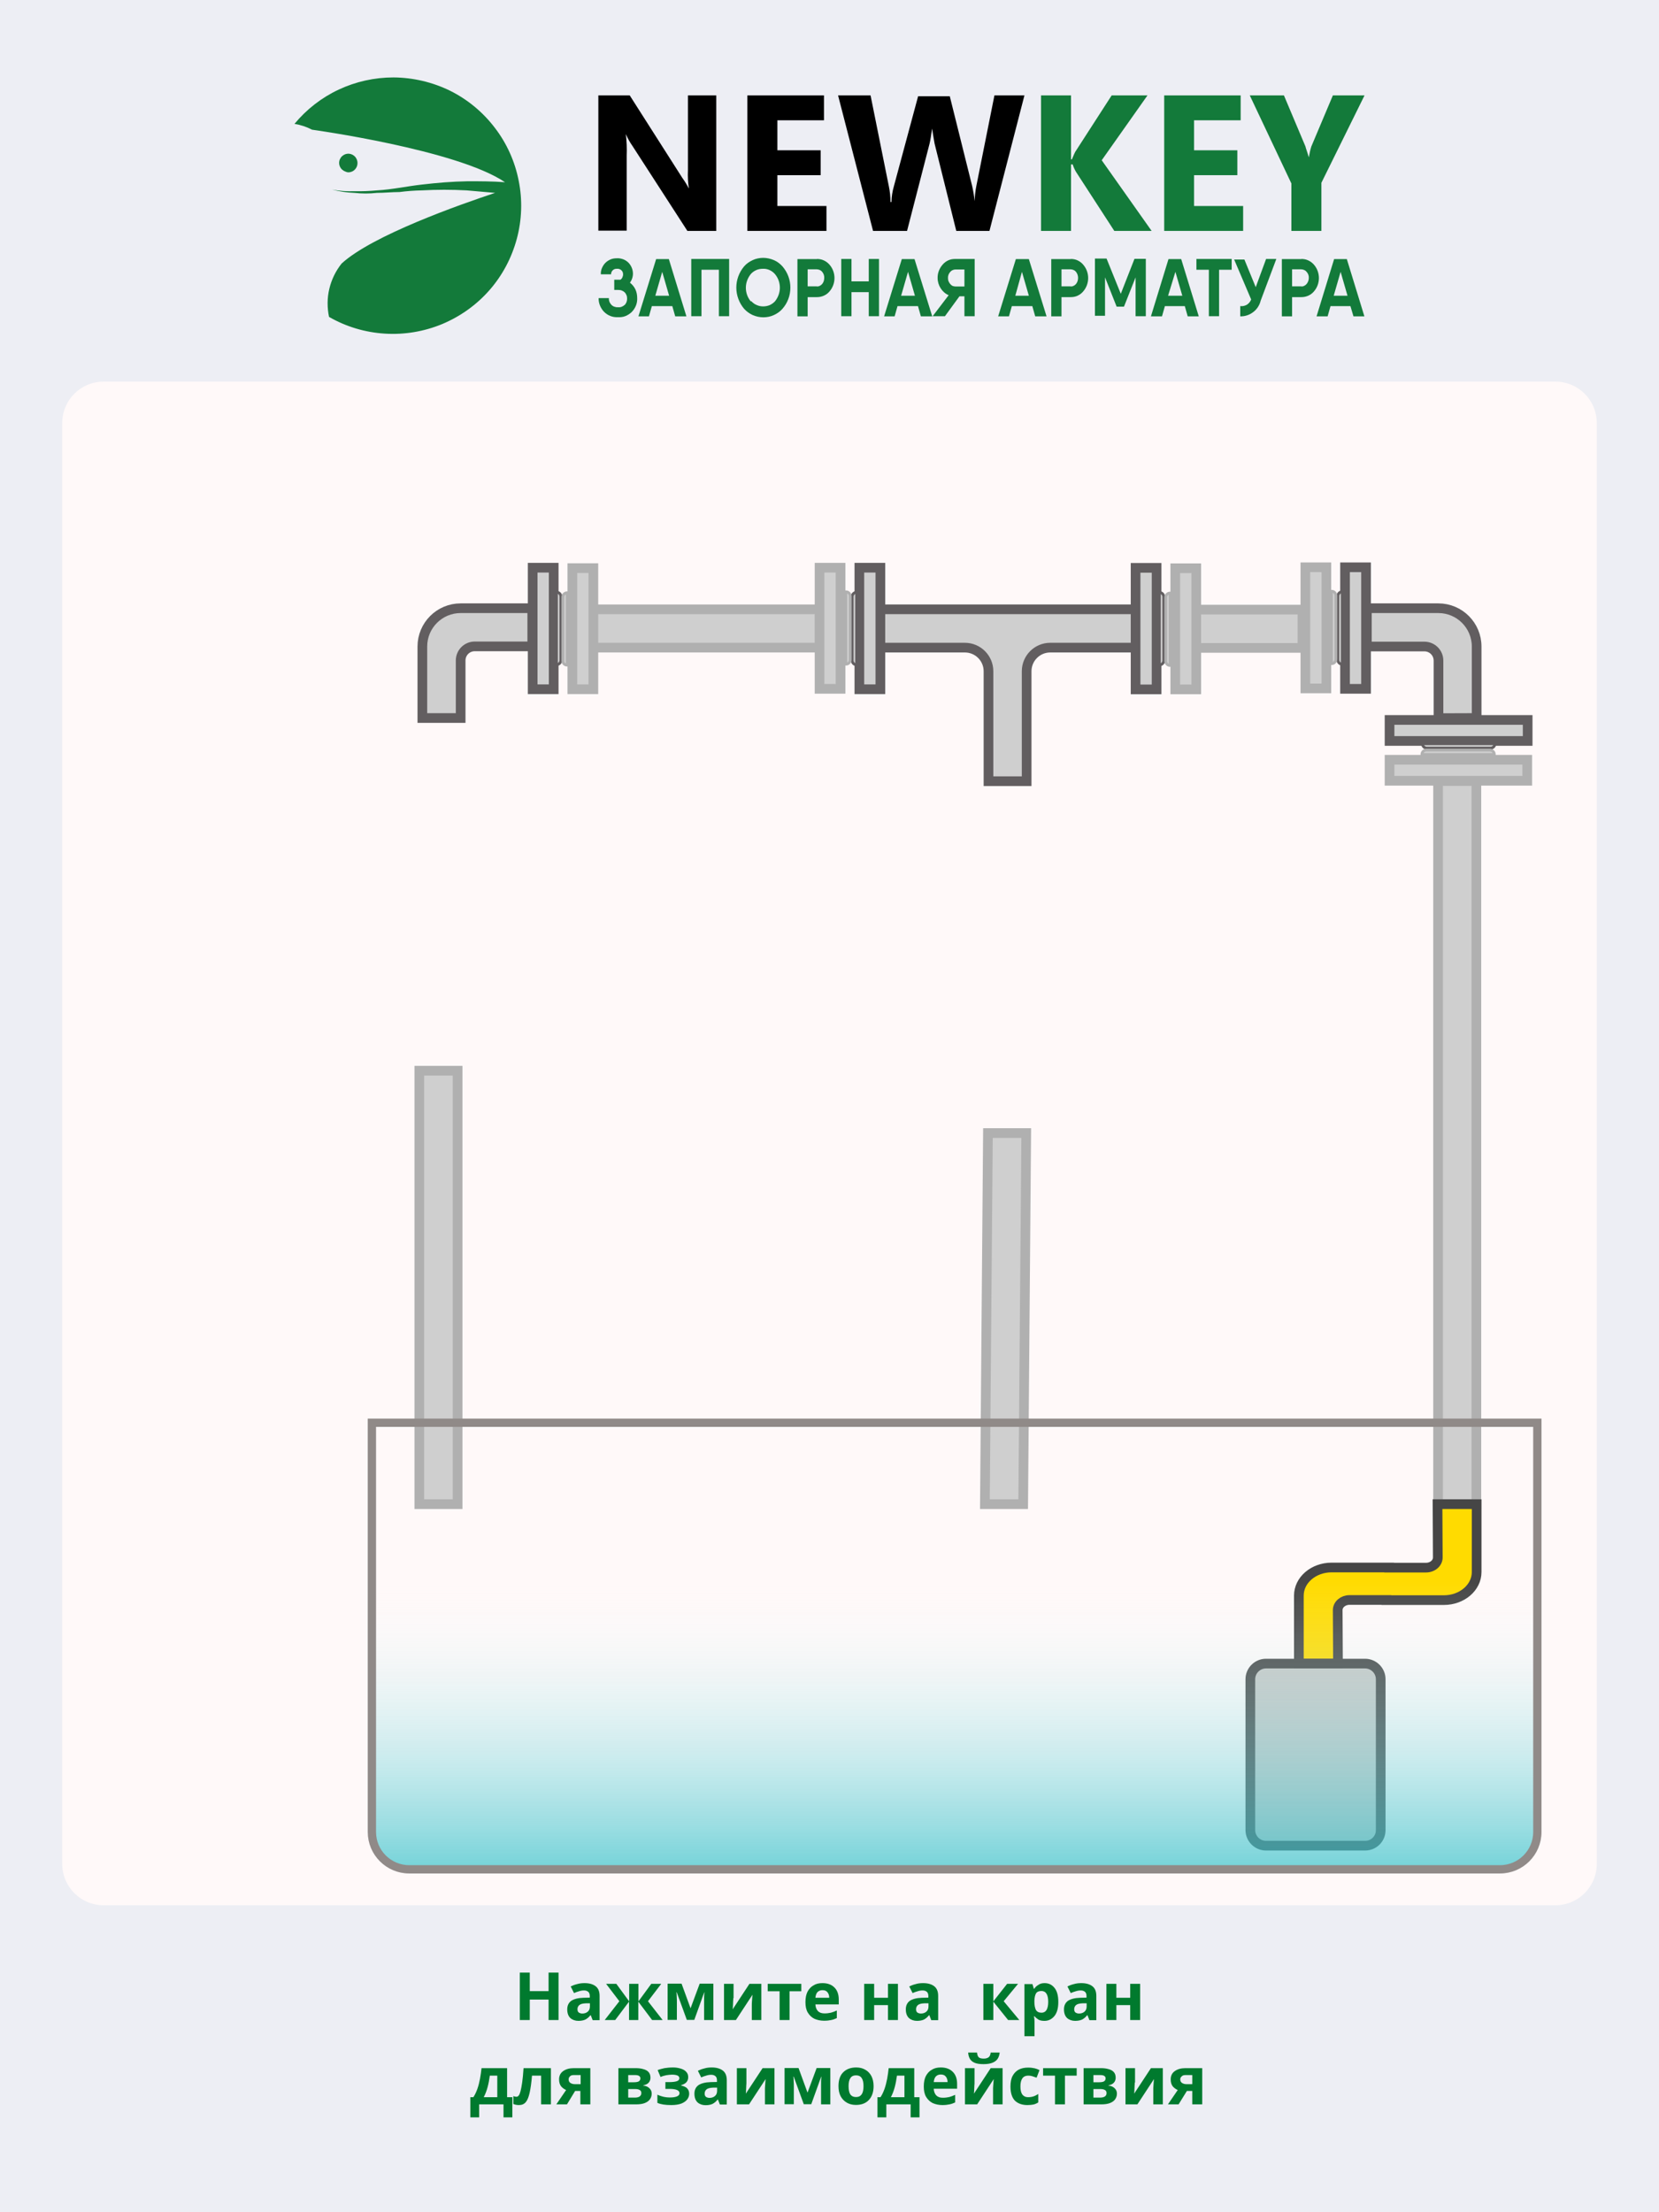 <svg width="1200" height="1600" viewBox="0 0 1200 1600" fill="none" xmlns="http://www.w3.org/2000/svg">
    <path d="M1200 0H0V1600H1200V0Z" fill="#EDEEF4"/>
    <path d="M75 276H1125C1141.6 276 1155 289.4 1155 306V1348C1155 1364.6 1141.6 1378 1125 1378H75C58.4 1378 45 1364.6 45 1348V306C45 289.4 58.4 276 75 276Z" fill="#FFF9F9"/>
    <path d="M404 1461H396.8V1446.2H383.2V1461H376V1426.7H383.2V1440.1H396.8V1426.7H404V1461ZM422.8 1434.3C426.3 1434.3 429 1435.1 430.9 1436.6C432.8 1438.1 433.7 1440.4 433.7 1443.6V1461.1H428.7L427.3 1457.5H427.1C426 1458.9 424.8 1459.9 423.5 1460.6C422.3 1461.2 420.5 1461.6 418.4 1461.6C416.1 1461.6 414.1 1460.9 412.6 1459.6C411.1 1458.2 410.3 1456.1 410.3 1453.3C410.3 1450.5 411.3 1448.5 413.2 1447.1C415.2 1445.8 418.1 1445 422 1444.9L426.6 1444.8V1443.6C426.6 1442.2 426.2 1441.2 425.5 1440.6C424.8 1440 423.8 1439.6 422.5 1439.6C421.2 1439.6 420 1439.8 418.8 1440.2C417.6 1440.5 416.4 1441 415.2 1441.5L412.8 1436.7C414.2 1436 415.8 1435.4 417.5 1435C419.2 1434.5 421 1434.3 422.8 1434.3ZM423.8 1448.9C421.5 1449 419.9 1449.4 419 1450.2C418.1 1451 417.7 1452 417.7 1453.2C417.7 1454.3 418 1455.1 418.7 1455.6C419.3 1456 420.2 1456.3 421.2 1456.3C422.7 1456.3 424 1455.9 425.1 1455C426.2 1454.1 426.7 1452.8 426.7 1451.1V1448.9H423.8ZM478.3 1434.8L468.7 1447.4L479.3 1461H471.7L461.7 1447.7V1461H455V1447.7L445 1461H437.4L448 1447.4L438.4 1434.8H445.8L455.1 1447.5V1434.8H461.8V1447.5L471.1 1434.8H478.3ZM516 1434.8V1461H509.3V1448.1C509.3 1446.8 509.3 1445.6 509.3 1444.3C509.4 1443.1 509.4 1442 509.5 1440.9H509.4L502.2 1460.9H496.8L489.5 1440.9H489.3C489.4 1442 489.5 1443.1 489.5 1444.3C489.6 1445.5 489.6 1446.8 489.6 1448.2V1460.9H482.9V1434.7H493L499.5 1452.5L506.1 1434.7H516V1434.8ZM530.4 1445.2C530.4 1445.7 530.4 1446.4 530.3 1447.2C530.3 1448 530.2 1448.8 530.2 1449.6C530.2 1450.4 530.1 1451.2 530.1 1451.8C530 1452.4 530 1452.9 530 1453.2L542.1 1434.8H550.7V1461H543.8V1450.5C543.8 1449.6 543.8 1448.7 543.9 1447.7C544 1446.7 544 1445.7 544.1 1444.8C544.2 1443.9 544.3 1443.2 544.3 1442.7L532.3 1461H523.7V1434.8H530.6V1445.2H530.4ZM579.7 1440.2H571.1V1461H563.9V1440.2H555.3V1434.8H579.6V1440.2H579.7ZM594.9 1434.3C598.5 1434.3 601.4 1435.3 603.5 1437.4C605.6 1439.4 606.7 1442.4 606.7 1446.2V1449.7H589.8C589.9 1451.7 590.5 1453.3 591.6 1454.5C592.8 1455.7 594.3 1456.2 596.4 1456.2C598.1 1456.2 599.6 1456 601 1455.7C602.4 1455.3 603.8 1454.8 605.3 1454.1V1459.6C604 1460.2 602.7 1460.7 601.2 1461C599.8 1461.3 598.1 1461.5 596.1 1461.5C593.5 1461.5 591.2 1461 589.1 1460.1C587.1 1459.1 585.5 1457.6 584.3 1455.6C583.1 1453.6 582.6 1451.1 582.6 1448.1C582.6 1445 583.1 1442.5 584.1 1440.5C585.2 1438.5 586.6 1436.9 588.5 1435.9C590.2 1434.8 592.4 1434.3 594.9 1434.3ZM594.9 1439.4C593.5 1439.4 592.4 1439.8 591.4 1440.7C590.5 1441.6 590 1443 589.8 1444.9H599.8C599.8 1443.3 599.4 1442 598.6 1441C597.8 1439.9 596.6 1439.4 594.9 1439.4ZM632.3 1434.8V1444.9H642.3V1434.8H649.5V1461H642.3V1450.2H632.3V1461H625.1V1434.8H632.3ZM667.7 1434.3C671.2 1434.3 673.9 1435.1 675.8 1436.6C677.7 1438.1 678.6 1440.4 678.6 1443.6V1461.1H673.6L672.2 1457.5H672C670.9 1458.9 669.7 1459.9 668.4 1460.6C667.2 1461.2 665.4 1461.6 663.3 1461.6C661 1461.6 659 1460.9 657.5 1459.6C656 1458.2 655.2 1456.1 655.2 1453.3C655.2 1450.5 656.2 1448.5 658.1 1447.1C660.1 1445.8 663 1445 666.9 1444.9L671.5 1444.8V1443.6C671.5 1442.2 671.1 1441.2 670.4 1440.6C669.7 1440 668.7 1439.6 667.4 1439.6C666.1 1439.6 664.9 1439.8 663.7 1440.2C662.5 1440.5 661.3 1441 660.1 1441.5L657.7 1436.7C659.1 1436 660.7 1435.4 662.4 1435C664 1434.5 665.8 1434.3 667.7 1434.3ZM668.7 1448.9C666.4 1449 664.8 1449.4 663.9 1450.2C663 1451 662.6 1452 662.6 1453.2C662.6 1454.3 662.9 1455.1 663.6 1455.6C664.2 1456 665.1 1456.3 666.1 1456.3C667.6 1456.3 668.9 1455.9 670 1455C671.1 1454.1 671.6 1452.8 671.6 1451.1V1448.9H668.7ZM728.5 1434.8H736.4L726 1447.4L737.3 1461H729.2L718.5 1447.7V1461H711.3V1434.8H718.5V1447.5L728.5 1434.8ZM755.6 1434.3C758.5 1434.3 760.9 1435.4 762.8 1437.8C764.6 1440.1 765.5 1443.4 765.5 1447.9C765.5 1452.4 764.6 1455.7 762.7 1458.1C760.8 1460.4 758.4 1461.6 755.5 1461.6C753.6 1461.6 752.1 1461.3 751 1460.6C749.9 1459.9 749 1459.1 748.3 1458.3H747.9C748.2 1459.6 748.3 1460.9 748.3 1462.1V1472.7H741V1435H746.8L747.8 1438.4H748.1C748.8 1437.3 749.7 1436.4 750.9 1435.7C752.2 1434.7 753.7 1434.3 755.6 1434.3ZM753.3 1440C751.4 1440 750.1 1440.6 749.4 1441.7C748.7 1442.9 748.3 1444.6 748.2 1447V1447.8C748.2 1450.3 748.6 1452.3 749.3 1453.7C750.1 1455 751.4 1455.7 753.4 1455.7C755 1455.7 756.2 1455 757 1453.7C757.8 1452.3 758.2 1450.4 758.2 1447.8C758.2 1442.6 756.5 1440 753.3 1440ZM782.1 1434.3C785.6 1434.3 788.3 1435.1 790.2 1436.6C792.1 1438.1 793 1440.4 793 1443.6V1461.1H788L786.6 1457.5H786.4C785.3 1458.9 784.1 1459.9 782.8 1460.6C781.6 1461.2 779.8 1461.6 777.7 1461.6C775.4 1461.6 773.4 1460.9 771.9 1459.6C770.4 1458.2 769.6 1456.1 769.6 1453.3C769.6 1450.5 770.6 1448.5 772.5 1447.1C774.5 1445.8 777.4 1445 781.3 1444.9L785.9 1444.8V1443.6C785.9 1442.2 785.5 1441.2 784.8 1440.6C784.1 1440 783.1 1439.6 781.8 1439.6C780.5 1439.6 779.3 1439.8 778.1 1440.2C776.9 1440.5 775.7 1441 774.5 1441.5L772.1 1436.7C773.5 1436 775.1 1435.4 776.8 1435C778.5 1434.5 780.3 1434.3 782.1 1434.3ZM783.1 1448.9C780.8 1449 779.2 1449.4 778.3 1450.2C777.4 1451 777 1452 777 1453.2C777 1454.3 777.3 1455.1 778 1455.6C778.6 1456 779.5 1456.3 780.5 1456.3C782 1456.3 783.3 1455.9 784.4 1455C785.5 1454.1 786 1452.8 786 1451.1V1448.9H783.1ZM807.5 1434.8V1444.9H817.5V1434.8H824.7V1461H817.5V1450.2H807.5V1461H800.3V1434.8H807.5ZM366.8 1495.8V1516.8H370.6V1531.4H364.2V1522H346.6V1531.4H340.2V1516.8H342.4C343.6 1515 344.5 1513 345.3 1510.8C346.1 1508.5 346.7 1506.1 347.2 1503.5C347.7 1500.9 348 1498.4 348.3 1495.8H366.8ZM354.3 1501.2C353.9 1504.1 353.4 1506.9 352.7 1509.5C352 1512.1 351.1 1514.5 349.9 1516.8H359.7V1501.2H354.3ZM398.6 1522H391.4V1501.2H384.8C384.4 1506.3 383.8 1510.5 383.1 1513.6C382.4 1516.7 381.5 1519 380.3 1520.4C379.1 1521.8 377.5 1522.5 375.4 1522.5C373.7 1522.5 372.4 1522.2 371.3 1521.7V1516C372 1516.3 372.8 1516.5 373.6 1516.5C374.2 1516.5 374.7 1516.2 375.2 1515.6C375.7 1515 376.1 1514 376.5 1512.5C376.9 1511 377.3 1508.9 377.7 1506.2C378.1 1503.5 378.4 1500 378.7 1495.8H398.5V1522H398.6ZM410.1 1522H402.4L409.5 1511.6C408.2 1511.1 407 1510.2 405.9 1509C404.9 1507.7 404.4 1506.1 404.4 1503.9C404.4 1501.3 405.4 1499.3 407.4 1497.9C409.4 1496.5 411.9 1495.8 415 1495.8H427V1522H419.8V1512.3H416L410.1 1522ZM411.3 1503.9C411.3 1505 411.7 1505.9 412.6 1506.5C413.5 1507.1 414.6 1507.4 416 1507.4H420V1500.8H415C413.7 1500.8 412.8 1501.1 412.2 1501.8C411.6 1502.4 411.3 1503.1 411.3 1503.9ZM470.5 1502.7C470.5 1504.1 470.1 1505.3 469.2 1506.3C468.3 1507.3 467 1507.9 465.3 1508.2V1508.4C467.1 1508.6 468.6 1509.2 469.7 1510.3C470.8 1511.3 471.4 1512.6 471.4 1514.2C471.4 1515.7 471 1517 470.2 1518.2C469.4 1519.4 468.2 1520.3 466.5 1521C464.8 1521.7 462.6 1522 459.8 1522H447.3V1495.8H459.8C461.8 1495.8 463.7 1496 465.3 1496.5C466.9 1496.9 468.2 1497.6 469.1 1498.6C470 1499.6 470.5 1500.9 470.5 1502.7ZM463.2 1503.2C463.2 1501.6 461.9 1500.8 459.4 1500.8H454.4V1506H458.6C460.1 1506 461.2 1505.8 462 1505.4C462.8 1504.9 463.2 1504.2 463.2 1503.2ZM463.9 1513.8C463.9 1512.8 463.5 1512 462.7 1511.6C461.9 1511.1 460.7 1510.9 459.1 1510.9H454.4V1517.1H459.2C460.5 1517.1 461.6 1516.9 462.5 1516.4C463.4 1515.8 463.9 1515 463.9 1513.8ZM487 1495.3C488.9 1495.3 490.6 1495.6 492.3 1496.1C494 1496.6 495.3 1497.3 496.3 1498.4C497.3 1499.4 497.8 1500.7 497.8 1502.3C497.8 1503.9 497.3 1505.1 496.4 1506.1C495.5 1507 494.2 1507.7 492.6 1508.1V1508.3C493.7 1508.6 494.7 1508.9 495.6 1509.4C496.5 1509.8 497.2 1510.5 497.7 1511.3C498.2 1512.1 498.5 1513.1 498.5 1514.4C498.5 1515.8 498 1517.2 497.1 1518.4C496.2 1519.6 494.8 1520.6 492.9 1521.4C491 1522.1 488.6 1522.5 485.6 1522.5C481.2 1522.5 477.9 1522 475.5 1520.9V1515C476.6 1515.5 477.9 1516 479.5 1516.4C481.1 1516.8 482.8 1517 484.6 1517C486.6 1517 488.2 1516.8 489.5 1516.3C490.8 1515.8 491.5 1515.1 491.5 1513.9C491.5 1511.8 489 1510.8 484.1 1510.8H481.3V1505.9H483.9C486.3 1505.9 488.1 1505.7 489.4 1505.3C490.7 1504.9 491.4 1504.2 491.4 1503.1C491.4 1502.3 491 1501.6 490.2 1501.2C489.4 1500.8 488 1500.5 486.1 1500.5C484.9 1500.5 483.5 1500.7 482 1500.9C480.5 1501.2 479.1 1501.6 477.8 1502.2L475.7 1497.2C477.2 1496.6 478.9 1496.2 480.6 1495.8C482.4 1495.5 484.5 1495.3 487 1495.3ZM514.8 1495.3C518.3 1495.3 521 1496.1 522.9 1497.6C524.8 1499.1 525.7 1501.4 525.7 1504.6V1522.1H520.7L519.3 1518.5H519.1C518 1519.9 516.8 1520.9 515.5 1521.6C514.3 1522.2 512.5 1522.6 510.4 1522.6C508.1 1522.6 506.1 1521.9 504.6 1520.6C503.1 1519.2 502.3 1517.1 502.3 1514.3C502.3 1511.5 503.3 1509.5 505.2 1508.1C507.2 1506.8 510.1 1506 514 1505.9L518.6 1505.8V1504.6C518.6 1503.2 518.2 1502.2 517.5 1501.6C516.8 1501 515.8 1500.6 514.5 1500.6C513.2 1500.6 512 1500.8 510.8 1501.2C509.6 1501.5 508.4 1502 507.2 1502.5L504.8 1497.7C506.2 1497 507.8 1496.4 509.5 1496C511.1 1495.5 512.9 1495.3 514.8 1495.3ZM515.8 1509.9C513.5 1510 511.9 1510.4 511 1511.2C510.1 1512 509.7 1513 509.7 1514.2C509.7 1515.3 510 1516.1 510.7 1516.6C511.3 1517 512.2 1517.3 513.2 1517.3C514.7 1517.3 516 1516.9 517.1 1516C518.2 1515.1 518.7 1513.8 518.7 1512.1V1509.9H515.8ZM539.9 1506.2C539.9 1506.7 539.9 1507.4 539.8 1508.2C539.8 1509 539.7 1509.8 539.7 1510.6C539.7 1511.4 539.6 1512.2 539.6 1512.8C539.5 1513.4 539.5 1513.9 539.5 1514.2L551.6 1495.8H560.2V1522H553.3V1511.5C553.3 1510.6 553.3 1509.7 553.4 1508.7C553.5 1507.7 553.5 1506.7 553.6 1505.8C553.7 1504.9 553.8 1504.2 553.8 1503.7L541.8 1522H533V1495.8H539.9V1506.2ZM600.6 1495.8V1522H593.9V1509.1C593.9 1507.8 593.9 1506.6 593.9 1505.3C594 1504.1 594 1503 594.1 1501.9H594L586.8 1521.9H581.4L574.1 1501.9H573.9C574 1503 574.1 1504.1 574.1 1505.3C574.2 1506.5 574.2 1507.8 574.2 1509.2V1521.9H567.5V1495.7H577.6L584.1 1513.5L590.7 1495.7H600.6V1495.8ZM631.9 1508.8C631.9 1513.1 630.7 1516.5 628.4 1518.9C626.1 1521.3 623 1522.4 619.1 1522.4C616.7 1522.4 614.5 1521.9 612.6 1520.8C610.7 1519.7 609.2 1518.2 608.1 1516.2C607 1514.1 606.5 1511.7 606.5 1508.8C606.5 1504.5 607.6 1501.1 609.9 1498.8C612.2 1496.5 615.3 1495.3 619.3 1495.3C621.8 1495.3 623.9 1495.8 625.8 1496.9C627.7 1497.9 629.2 1499.5 630.3 1501.5C631.3 1503.5 631.9 1505.9 631.9 1508.8ZM613.8 1508.8C613.8 1511.4 614.2 1513.4 615 1514.7C615.9 1516 617.3 1516.7 619.2 1516.7C621.1 1516.7 622.4 1516 623.3 1514.7C624.2 1513.4 624.6 1511.4 624.6 1508.8C624.6 1506.2 624.2 1504.3 623.3 1503C622.5 1501.7 621.1 1501 619.2 1501C617.3 1501 615.9 1501.7 615.1 1503C614.2 1504.3 613.8 1506.3 613.8 1508.8ZM661.3 1495.8V1516.8H665.1V1531.4H658.7V1522H641.1V1531.4H634.7V1516.8H636.9C638.1 1515 639 1513 639.8 1510.8C640.6 1508.5 641.2 1506.1 641.7 1503.5C642.2 1500.9 642.5 1498.4 642.8 1495.8H661.3ZM648.8 1501.2C648.4 1504.1 647.9 1506.9 647.2 1509.5C646.5 1512.1 645.6 1514.5 644.4 1516.8H654.2V1501.2H648.8ZM680.5 1495.3C684.1 1495.3 687 1496.3 689.1 1498.4C691.2 1500.4 692.3 1503.4 692.3 1507.2V1510.7H675.4C675.5 1512.7 676.1 1514.3 677.2 1515.5C678.4 1516.7 679.9 1517.2 682 1517.2C683.7 1517.2 685.2 1517 686.6 1516.7C688 1516.3 689.4 1515.8 690.9 1515.1V1520.6C689.6 1521.2 688.3 1521.7 686.8 1522C685.4 1522.3 683.7 1522.5 681.7 1522.5C679.1 1522.5 676.8 1522 674.7 1521.1C672.7 1520.1 671.1 1518.6 669.9 1516.6C668.7 1514.6 668.2 1512.1 668.2 1509.1C668.2 1506 668.7 1503.5 669.7 1501.5C670.8 1499.5 672.2 1497.9 674.1 1496.9C675.8 1495.8 678 1495.3 680.5 1495.3ZM680.5 1500.4C679.1 1500.4 678 1500.8 677 1501.7C676.1 1502.6 675.6 1504 675.4 1505.9H685.4C685.4 1504.3 685 1503 684.2 1502C683.4 1500.9 682.2 1500.4 680.5 1500.4ZM723.1 1484.5C722.9 1486.2 722.5 1487.6 721.7 1488.9C720.9 1490.2 719.7 1491.1 718.1 1491.8C716.5 1492.5 714.3 1492.9 711.5 1492.9C708.7 1492.9 706.5 1492.6 704.9 1491.9C703.3 1491.2 702.2 1490.2 701.5 1489C700.8 1487.7 700.4 1486.3 700.3 1484.5H706.7C706.9 1486.3 707.3 1487.4 708 1488C708.7 1488.6 709.9 1488.9 711.6 1488.9C713 1488.9 714.1 1488.6 715 1488C715.9 1487.4 716.4 1486.2 716.6 1484.5H723.1ZM704.9 1506.2C704.9 1506.7 704.9 1507.4 704.8 1508.2C704.8 1509 704.7 1509.8 704.7 1510.6C704.7 1511.4 704.6 1512.2 704.6 1512.8C704.5 1513.4 704.5 1513.9 704.5 1514.2L716.6 1495.8H725.2V1522H718.3V1511.5C718.3 1510.6 718.3 1509.7 718.4 1508.7C718.5 1507.7 718.5 1506.7 718.6 1505.8C718.7 1504.9 718.8 1504.2 718.8 1503.7L706.8 1522H698V1495.8H704.9V1506.2ZM743.2 1522.5C739.3 1522.5 736.3 1521.4 734.1 1519.3C732 1517.1 730.9 1513.7 730.9 1509.1C730.9 1505.9 731.4 1503.3 732.5 1501.3C733.6 1499.3 735.1 1497.8 737 1496.8C739 1495.8 741.2 1495.4 743.7 1495.4C745.5 1495.4 747 1495.6 748.4 1495.9C749.7 1496.2 750.9 1496.7 751.9 1497.2L749.8 1502.7C748.7 1502.3 747.6 1501.9 746.6 1501.6C745.6 1501.3 744.7 1501.2 743.7 1501.2C740 1501.2 738.1 1503.8 738.1 1509.1C738.1 1511.7 738.6 1513.7 739.5 1514.9C740.5 1516.2 741.9 1516.8 743.6 1516.8C745.1 1516.8 746.4 1516.6 747.6 1516.2C748.8 1515.8 749.9 1515.2 751 1514.5V1520.6C749.9 1521.3 748.8 1521.8 747.5 1522.1C746.5 1522.3 745 1522.5 743.2 1522.5ZM778.9 1501.2H770.3V1522H763.1V1501.2H754.5V1495.8H778.8V1501.2H778.9ZM807 1502.7C807 1504.1 806.6 1505.3 805.7 1506.3C804.8 1507.3 803.5 1507.9 801.8 1508.2V1508.4C803.6 1508.6 805.1 1509.2 806.2 1510.3C807.3 1511.3 807.9 1512.6 807.9 1514.2C807.9 1515.7 807.5 1517 806.7 1518.2C805.9 1519.4 804.7 1520.3 803 1521C801.3 1521.7 799.1 1522 796.3 1522H783.8V1495.8H796.3C798.3 1495.8 800.2 1496 801.8 1496.5C803.4 1496.9 804.7 1497.6 805.6 1498.6C806.5 1499.6 807 1500.9 807 1502.7ZM799.7 1503.2C799.7 1501.6 798.4 1500.8 795.9 1500.8H790.9V1506H795.1C796.6 1506 797.7 1505.8 798.5 1505.4C799.3 1504.9 799.7 1504.2 799.7 1503.2ZM800.4 1513.8C800.4 1512.8 800 1512 799.2 1511.6C798.4 1511.1 797.2 1510.9 795.6 1510.9H790.9V1517.1H795.7C797 1517.1 798.1 1516.9 799 1516.4C800 1515.8 800.4 1515 800.4 1513.8ZM820.8 1506.2C820.8 1506.7 820.8 1507.4 820.7 1508.2C820.7 1509 820.6 1509.8 820.6 1510.6C820.6 1511.4 820.5 1512.2 820.5 1512.8C820.4 1513.4 820.4 1513.9 820.4 1514.2L832.5 1495.8H841.1V1522H834.2V1511.5C834.2 1510.6 834.2 1509.7 834.3 1508.7C834.4 1507.7 834.4 1506.7 834.5 1505.8C834.6 1504.9 834.7 1504.2 834.7 1503.7L822.7 1522H814.1V1495.8H821V1506.2H820.8ZM852.5 1522H844.8L851.9 1511.6C850.6 1511.1 849.4 1510.2 848.3 1509C847.3 1507.7 846.8 1506.1 846.8 1503.9C846.8 1501.3 847.8 1499.3 849.8 1497.9C851.8 1496.5 854.3 1495.8 857.4 1495.8H869.6V1522H862.4V1512.3H858.5L852.5 1522ZM853.7 1503.9C853.7 1505 854.1 1505.9 855 1506.5C855.9 1507.1 857 1507.4 858.4 1507.4H862.4V1500.8H857.5C856.2 1500.8 855.3 1501.1 854.7 1501.8C854 1502.4 853.7 1503.1 853.7 1503.9Z" fill="#007A2E"/>
    <path d="M1040.2 564.9V1087.9H1067.9V564.9H1040.2Z" fill="#CFCFCF" stroke="#B0B0B0" stroke-width="7" stroke-miterlimit="10"/>
    <path d="M303.3 774.4V1087.9H331V774.4H303.3Z" fill="#CFCFCF" stroke="#B0B0B0" stroke-width="7" stroke-miterlimit="10"/>
    <path d="M987.4 1334.9H915.7C909.5 1334.9 904.4 1329.8 904.4 1323.6V1214.5C904.4 1208.3 909.5 1203.2 915.7 1203.2H987.4C993.6 1203.2 998.7 1208.3 998.7 1214.5V1323.7C998.7 1329.9 993.7 1334.9 987.4 1334.9Z" fill="#C6C6C4" stroke="#464646" stroke-width="7" stroke-miterlimit="10"/>
    <path d="M1039.8 1087.9L1040 1126.5C1040 1130.5 1036.2 1133.8 1031.5 1133.8H1004.8V1133.7H963.2C950.1 1133.7 939.5 1142.8 939.5 1154V1203.1H967.8L967.6 1164.5C967.6 1160.5 971.4 1157.2 976.1 1157.2H1002.8V1157.3H1044.4C1057.5 1157.3 1068.1 1148.2 1068.1 1137V1087.9H1039.8Z" fill="#FFDB00" stroke="#464646" stroke-width="7" stroke-miterlimit="10"/>
    <path d="M592.9 440.7H427.9V468.4H592.9V440.7Z" fill="#CFCFCF" stroke="#B0B0B0" stroke-width="7" stroke-miterlimit="10"/>
    <path d="M942.1 440.9H862.7V468.6H942.1V440.9Z" fill="#CFCFCF" stroke="#B0B0B0" stroke-width="7" stroke-miterlimit="10"/>
    <path d="M824.6 440.7H634.1V468.4H697.9C707.3 468.4 715 476 715 485.5V565H742.6V485.5C742.6 476.1 750.2 468.4 759.7 468.4H824.6V440.7Z" fill="#CFCFCF" stroke="#625E60" stroke-width="7" stroke-miterlimit="10"/>
    <image id="valve-right" x="576" y="566" width="378" height="254" href="valve-r_open.svg"/>
    <path d="M712.4 1087.9L714.6 819.5H742.3L740.1 1087.9H712.4Z" fill="#CFCFCF" stroke="#B0B0B0" stroke-width="7" stroke-miterlimit="10"/>
    <path d="M385.3 498.5H400.5V410.6H385.3V498.5Z" fill="#CFCFCF" stroke="#625E60" stroke-width="7" stroke-miterlimit="10"/>
    <path d="M402.5 428.3C404.3 428.3 405.7 429.7 405.7 431.5V477.5C405.7 479.3 404.3 480.7 402.5 480.7V428.3Z" fill="#CFCFCF" stroke="#625E60" stroke-width="2" stroke-miterlimit="10"/>
    <path d="M414 498.5H429.2V410.9H414V498.5Z" fill="#CFCFCF" stroke="#B0B0B0" stroke-width="7" stroke-miterlimit="10"/>
    <path d="M410.3 428.7C408.5 428.7 407.1 430.1 407.1 431.9V477.9C407.1 479.7 408.5 481.1 410.3 481.1V428.7Z" fill="#CFCFCF" stroke="#B0B0B0" stroke-width="2" stroke-miterlimit="10"/>
    <path d="M636.8 410.6H621.6V498.5H636.8V410.6Z" fill="#CFCFCF" stroke="#625E60" stroke-width="7" stroke-miterlimit="10"/>
    <path d="M619.6 480.8C617.8 480.8 616.4 479.4 616.4 477.6V431.6C616.4 429.8 617.8 428.4 619.6 428.4V480.8Z" fill="#CFCFCF" stroke="#625E60" stroke-width="2" stroke-miterlimit="10"/>
    <path d="M608 410.6H592.8V498.2H608V410.6Z" fill="#CFCFCF" stroke="#B0B0B0" stroke-width="7" stroke-miterlimit="10"/>
    <path d="M611.8 480.4C613.6 480.4 615 479 615 477.2V431.2C615 429.4 613.6 428 611.8 428V480.4Z" fill="#CFCFCF" stroke="#B0B0B0" stroke-width="2" stroke-miterlimit="10"/>
    <path d="M821.4 498.6H836.6V410.7H821.4V498.6Z" fill="#CFCFCF" stroke="#625E60" stroke-width="7" stroke-miterlimit="10"/>
    <path d="M838.6 428.5C840.4 428.5 841.8 429.9 841.8 431.7V477.7C841.8 479.5 840.4 480.9 838.6 480.9V428.5Z" fill="#CFCFCF" stroke="#625E60" stroke-width="2" stroke-miterlimit="10"/>
    <path d="M850.1 498.6H865.3V411H850.1V498.6Z" fill="#CFCFCF" stroke="#B0B0B0" stroke-width="7" stroke-miterlimit="10"/>
    <path d="M846.4 428.9C844.6 428.9 843.2 430.3 843.2 432.1V478.1C843.2 479.9 844.6 481.3 846.4 481.3V428.9Z" fill="#CFCFCF" stroke="#B0B0B0" stroke-width="2" stroke-miterlimit="10"/>
    <path d="M988.1 410.3H972.9V498.2H988.1V410.3Z" fill="#CFCFCF" stroke="#625E60" stroke-width="7" stroke-miterlimit="10"/>
    <path d="M970.9 480.4C969.1 480.4 967.7 479 967.7 477.2V431.2C967.7 429.4 969.1 428 970.9 428V480.4Z" fill="#CFCFCF" stroke="#625E60" stroke-width="2" stroke-miterlimit="10"/>
    <path d="M959.4 410.3H944.2V497.9H959.4V410.3Z" fill="#CFCFCF" stroke="#B0B0B0" stroke-width="7" stroke-miterlimit="10"/>
    <path d="M963.1 480C964.9 480 966.3 478.6 966.3 476.8V430.8C966.3 429 964.9 427.6 963.1 427.6V480Z" fill="#CFCFCF" stroke="#B0B0B0" stroke-width="2" stroke-miterlimit="10"/>
    <path d="M1005.1 520.7V535.9H1105V520.7H1005.1Z" fill="#CFCFCF" stroke="#625E60" stroke-width="7" stroke-miterlimit="10"/>
    <path d="M1081.3 537.9C1081.3 539.7 1079.9 541.1 1078.1 541.1H1032.1C1030.3 541.1 1028.9 539.7 1028.9 537.9H1081.3Z" fill="#CFCFCF" stroke="#625E60" stroke-width="2" stroke-miterlimit="10"/>
    <path d="M1005.1 549.5V564.7H1104.7V549.5H1005.1Z" fill="#CFCFCF" stroke="#B0B0B0" stroke-width="7" stroke-miterlimit="10"/>
    <path d="M1080.9 545.7C1080.9 543.9 1079.5 542.5 1077.7 542.5H1031.7C1029.9 542.5 1028.5 543.9 1028.5 545.7H1080.9Z" fill="#CFCFCF" stroke="#B0B0B0" stroke-width="2" stroke-miterlimit="10"/>
    <path d="M384.9 439.9H333.2C317.9 439.9 305.5 452.3 305.5 467.6V519.3H333.2V477.7C333.2 472.1 337.7 467.5 343.4 467.5H385V439.9H384.9Z" fill="#CFCFCF" stroke="#625E60" stroke-width="7" stroke-miterlimit="10"/>
    <path d="M1068.1 519.3V467.6C1068.1 452.3 1055.7 439.9 1040.4 439.9H988.7V467.6H1030.3C1035.9 467.6 1040.5 472.1 1040.5 477.8V519.4L1068.1 519.3Z" fill="#CFCFCF" stroke="#625E60" stroke-width="7" stroke-miterlimit="10"/>
    <path d="M518.9 167H497.2L457.5 105.6C455.6 102.9 454 100 452.7 97C453.3 102.2 453.5 107.4 453.3 112.6V166.8H432.8V69H455.5L493.5 128.6C495.3 131.1 496.9 133.7 498.3 136.4C497.6 132 497.4 127.6 497.6 123.2V69H518.1V167H518.9Z" fill="black"/>
    <path d="M597.7 167H540.6V69H596V87H562.3V108.7H593.6V126.7H562.3V149H597.8V167H597.7Z" fill="black"/>
    <path d="M741 69L715.7 167H691.7L676 103.8C675.4 100.8 674.8 96.4 674.2 93C673.6 97.2 673 101.4 672.4 103.8L656.1 167H631.5L606.2 69H629.7L642.9 134.6C643.7 138.4 644.1 142.2 644.1 146.1H644.8C644.9 142.2 645.5 138.4 646.6 134.6L664.1 69.6H687L703.2 134.6C704 138.2 704.6 141.8 705 145.5C705.1 141.8 705.5 138.2 706.2 134.6L719.3 69H741Z" fill="black"/>
    <path d="M833 167H806L778.3 124.3C777.3 122.6 776.5 120.8 775.9 118.9H774.7V167H753V69H774.7V115.3H775.3C775.9 114.1 776.5 112.3 777.7 109.9L804.1 69H830L796.9 115.9L833 167Z" fill="#137A3A"/>
    <path d="M899.2 167H842.1V69H897.4V87H863.7V108.7H895V126.7H863.7V149H899.2V167Z" fill="#137A3A"/>
    <path d="M987 69L955.8 132.2V167H934.1V132.7L904 69H928.7L944.3 106C944.3 106.6 945.5 109.6 946.7 113.8C947.2 111.2 947.7 108.5 948.5 106L964.1 69H987Z" fill="#137A3A"/>
    <path d="M252.7 124.6C254.3 124.4 255.8 123.7 256.9 122.4C258 121.2 258.6 119.6 258.6 117.9C258.6 116.3 258 114.7 256.9 113.4C255.8 112.2 254.3 111.4 252.7 111.2C251.8 111.1 250.8 111.2 249.9 111.5C249 111.8 248.2 112.3 247.5 112.9C246.8 113.5 246.3 114.3 245.9 115.1C245.5 115.9 245.3 116.9 245.3 117.8C245.3 118.7 245.5 119.7 245.9 120.5C246.3 121.4 246.8 122.1 247.5 122.7C248.2 123.3 249 123.8 249.9 124.1C250.9 124.6 251.8 124.7 252.7 124.6Z" fill="#137A3A"/>
    <path d="M284.6 56C270.9 56 257.4 59 245 64.8C232.6 70.6 221.7 79.1 213 89.6C217.4 90.3 221.7 91.7 225.7 93.8C225.7 93.8 330.4 108.2 365.3 131.8C356.3 131.1 347.2 131.1 338.2 131.1C327.1 131.3 316.1 132.2 305.1 133.5C294.3 134.7 283.5 137.1 272.6 137.7C267.2 138.2 261.8 138.4 256.4 138.3C250.9 138.5 245.5 138.1 240.1 137.1C245.4 138.5 250.9 139.3 256.4 139.5C261.8 140.1 267.2 140.1 272.6 139.5C278 139.5 283.5 138.9 288.9 138.9C294.3 138.2 299.7 137.8 305.1 137.7C315.9 137.1 326.8 137.1 337.6 137.7L358.1 139.5C332.8 147.9 269.3 170.2 247.1 190.6C242.8 196 239.8 202.2 238.2 208.9C236.6 215.6 236.6 222.5 238 229.2C250.3 236.3 264.1 240.4 278.3 241.3C292.5 242.2 306.7 239.8 319.8 234.4C332.9 228.9 344.6 220.6 354 209.9C363.4 199.2 370.1 186.5 373.8 172.8C377.5 159.1 378 144.7 375.2 130.8C372.5 116.9 366.6 103.7 357.9 92.4C349.3 81.1 338.2 71.9 325.5 65.6C312.8 59.4 298.8 56.1 284.6 56Z" fill="#137A3A"/>
    <path d="M455.6 204.4C457.3 205.7 458.7 207.4 459.6 209.3C460.5 211.2 460.9 213.4 460.9 215.5C461 217.4 460.7 219.2 460 221C459.3 222.7 458.3 224.3 457 225.6C455.7 226.9 454.1 227.9 452.4 228.6C450.7 229.3 448.8 229.5 446.9 229.4C445 229.5 443.1 229.2 441.4 228.5C439.6 227.8 438.1 226.7 436.8 225.4C434.3 222.7 432.9 219.2 433 215.6H440.4C440.3 217.3 440.9 219 442.1 220.3C442.7 221 443.5 221.5 444.3 221.8C445.1 222.1 446.1 222.3 447 222.2C447.9 222.3 448.8 222.2 449.6 221.9C450.4 221.6 451.2 221.1 451.9 220.5C452.5 219.9 452.9 219.2 453.2 218.4C453.5 217.6 453.6 216.8 453.6 216C453.6 215.2 453.5 214.3 453.2 213.6C452.9 212.8 452.5 212.1 451.9 211.5C451.3 210.9 450.5 210.4 449.7 210.1C448.9 209.8 448 209.7 447.1 209.7H444.3V202.3H447.1H448.8C449.4 201.9 449.9 201.3 450.2 200.6C450.5 199.9 450.7 199.2 450.7 198.4C450.7 197.9 450.6 197.3 450.4 196.8C450.2 196.3 449.9 195.9 449.5 195.5C449.1 195.1 448.6 194.8 448 194.6C447.4 194.4 446.9 194.3 446.3 194.4C445.7 194.4 445.2 194.4 444.6 194.6C444.1 194.8 443.6 195.1 443.2 195.5C442.8 195.9 442.5 196.3 442.3 196.8C442.1 197.3 442 197.8 442 198.4H434.6C434.5 196.9 434.8 195.3 435.4 193.9C436 192.5 436.8 191.2 437.9 190.1C439 189 440.3 188.2 441.7 187.6C443.1 187 444.7 186.8 446.2 186.8C447.7 186.7 449.3 187 450.7 187.5C452.1 188 453.5 188.9 454.6 190C456.5 192 457.6 194.5 457.8 197.2C458 199.9 457.1 202.6 455.4 204.8V204.4H455.6Z" fill="#137A3A"/>
    <path d="M488.4 228.8L486.3 221.4H471.5L469.4 228.8H461.8L474.6 187.4H483.8L496.5 228.8H488.4ZM474 213.9H484L479 196.6L474 213.9Z" fill="#137A3A"/>
    <path d="M527.4 187.3V228.7H520V195.1H507.4V228.7H500V187.3H527.4Z" fill="#137A3A"/>
    <path d="M566 223.3C564.3 225.3 562.1 226.8 559.7 227.9C557.3 229 554.7 229.5 552.1 229.5C549.5 229.5 546.9 228.9 544.5 227.9C542.1 226.8 540 225.3 538.2 223.3C534.6 219 532.6 213.6 532.6 208C532.6 202.4 534.6 197 538.2 192.7C539.9 190.7 542.1 189.2 544.5 188.1C546.9 187 549.5 186.5 552.1 186.5C554.7 186.5 557.3 187.1 559.7 188.1C562.1 189.1 564.2 190.7 566 192.7C569.7 197 571.7 202.4 571.7 208C571.7 213.7 569.7 219.1 566 223.3ZM543.4 217.8C544.5 219 545.8 220 547.3 220.6C548.8 221.3 550.4 221.6 552 221.6C553.6 221.6 555.2 221.3 556.7 220.7C558.2 220 559.5 219.1 560.6 217.9C562.8 215.1 564.1 211.7 564.1 208.1C564.1 204.5 562.9 201.1 560.6 198.3C559.5 197 558.1 196 556.6 195.3C555 194.6 553.4 194.3 551.7 194.4C550.1 194.4 548.4 194.7 546.9 195.4C545.4 196.1 544.1 197 543 198.3C540.8 201.1 539.5 204.5 539.5 208.1C539.5 211.7 540.7 215.1 543 217.9H543.4V217.8Z" fill="#137A3A"/>
    <path d="M590.9 187.3C592.6 187.3 594.3 187.6 595.8 188.3C597.4 189 598.7 190 599.9 191.3C602.3 194 603.6 197.5 603.6 201.1C603.6 204.7 602.3 208.2 599.9 210.9C598.8 212.2 597.4 213.2 595.8 213.9C594.2 214.6 592.6 214.9 590.9 214.9H584.2V228.8H576.8V187.4H590.9V187.3ZM590.9 207.2C591.6 207.2 592.3 207.1 593 206.7C593.7 206.4 594.2 205.9 594.7 205.4C595.7 204.2 596.2 202.6 596.2 201C596.3 199.4 595.7 197.8 594.7 196.6C594.2 196 593.7 195.6 593 195.3C592.3 195 591.6 194.8 590.9 194.8H584.2V207.1H590.9V207.2Z" fill="#137A3A"/>
    <path d="M628.4 187.3H635.8V228.7H628.4V211.3H615.9V228.7H608.5V187.3H615.9V203.5H628.4V187.3Z" fill="#137A3A"/>
    <path d="M666.1 228.8L664 221.4H649.2L647.1 228.8H639.5L652.3 187.4H661.5L674.3 228.8H666.1ZM651.8 213.9H661.8L656.8 196.6L651.8 213.9Z" fill="#137A3A"/>
    <path d="M705 187.3V228.7H697.6V214.3H694L683.5 228.7H674.6L686.2 213.5C683.8 212.5 681.8 210.7 680.4 208.5C679 206.3 678.2 203.7 678.2 201.1C678.1 197.5 679.5 194 681.9 191.3C683 190 684.4 189 685.9 188.3C687.4 187.6 689.1 187.3 690.8 187.3H705ZM691.1 207.2H697.6V194.9H691.1C690.4 194.9 689.6 195.1 689 195.4C688.3 195.7 687.7 196.2 687.3 196.7C686.2 197.9 685.6 199.5 685.7 201.1C685.7 201.9 685.8 202.7 686.1 203.4C686.4 204.1 686.8 204.8 687.3 205.4C687.8 206 688.3 206.4 689 206.8C689.7 207 690.4 207.2 691.1 207.2Z" fill="#137A3A"/>
    <path d="M748.8 228.8L746.7 221.4H731.9L729.8 228.8H722L734.8 187.4H744.2L757 228.8H748.8ZM734.4 213.9H744.2L739.2 196.6L734.4 213.9Z" fill="#137A3A"/>
    <path d="M774.5 187.3C776.2 187.3 777.9 187.6 779.4 188.3C780.9 189 782.3 190 783.4 191.3C785.8 194 787.1 197.5 787.1 201.1C787.1 204.7 785.8 208.2 783.4 210.9C782.3 212.2 780.9 213.2 779.4 213.9C777.9 214.6 776.2 214.9 774.5 214.9H767.8V228.8H760.4V187.4H774.5V187.3ZM774.5 207.2C775.2 207.2 775.9 207.1 776.6 206.7C777.3 206.4 777.8 205.9 778.3 205.4C779.3 204.2 779.8 202.6 779.8 201C779.8 199.4 779.3 197.9 778.3 196.6C777.8 196 777.3 195.6 776.6 195.3C775.9 195 775.2 194.8 774.5 194.8H767.8V207.1H774.5V207.2Z" fill="#137A3A"/>
    <path d="M828.8 187.3V228.7H821.4V200.6L813 221.8H807.7L799.3 200.6V228.4H792V187H800.4L810.7 212.5L820.6 187.2H828.8V187.3Z" fill="#137A3A"/>
    <path d="M859.1 228.8L857 221.4H842.6L840.5 228.8H832.5L845.2 187.4H854.4L867.1 228.8H859.1ZM844.9 213.9H855.2L850.2 196.6L844.9 213.9Z" fill="#137A3A"/>
    <path d="M890.9 187.3V195.1H881.8V228.7H874.4V195.1H865.4V187.3H890.9Z" fill="#137A3A"/>
    <path d="M915.8 187.3H923.2L911.9 217.4C911.1 220.7 909.2 223.7 906.5 225.7C903.8 227.8 900.5 228.9 897.1 228.8V221.4C898.8 221.6 900.5 221.2 901.9 220.4C903.3 219.5 904.4 218.2 905 216.6L892.7 187.7H900.1L908.3 207.7L915.8 187.3Z" fill="#137A3A"/>
    <path d="M941.3 187.3C943 187.3 944.7 187.6 946.2 188.3C947.8 189 949.1 190 950.3 191.3C952.7 194 954 197.5 954 201.1C954 204.7 952.7 208.2 950.3 210.9C949.2 212.2 947.8 213.2 946.2 213.9C944.6 214.6 943 214.9 941.3 214.9H934.6V228.8H927.2V187.4H941.3V187.3ZM941.3 207.2C942 207.2 942.7 207.1 943.4 206.7C944.1 206.4 944.6 205.9 945.1 205.4C946.1 204.2 946.7 202.6 946.7 201C946.8 199.4 946.2 197.8 945.1 196.6C944.6 196 944.1 195.6 943.4 195.3C942.7 195 942 194.8 941.3 194.8H934.6V207.1H941.3V207.2Z" fill="#137A3A"/>
    <path d="M979 228.8L976.8 221.4H962.4L960.3 228.8H952.3L965 187.4H974.2L986.9 228.8H979ZM964.7 213.9H974.7L969.7 196.6L964.7 213.9Z" fill="#137A3A"/>
    <path d="M269 1029H1112V1325C1112 1339.9 1099.9 1352 1085 1352H296C281.1 1352 269 1339.9 269 1325V1029Z" fill="url(#paint0_linear)" fill-opacity="0.7" stroke="#908A88" stroke-width="6"/>
    <defs>
        <linearGradient id="paint0_linear" x1="690.5" y1="1355" x2="690.5" y2="1142.5" gradientUnits="userSpaceOnUse">
            <stop stop-color="#33C0C9"/>
            <stop offset="1" stop-color="white" stop-opacity="0"/>
        </linearGradient>
    </defs>
</svg>

